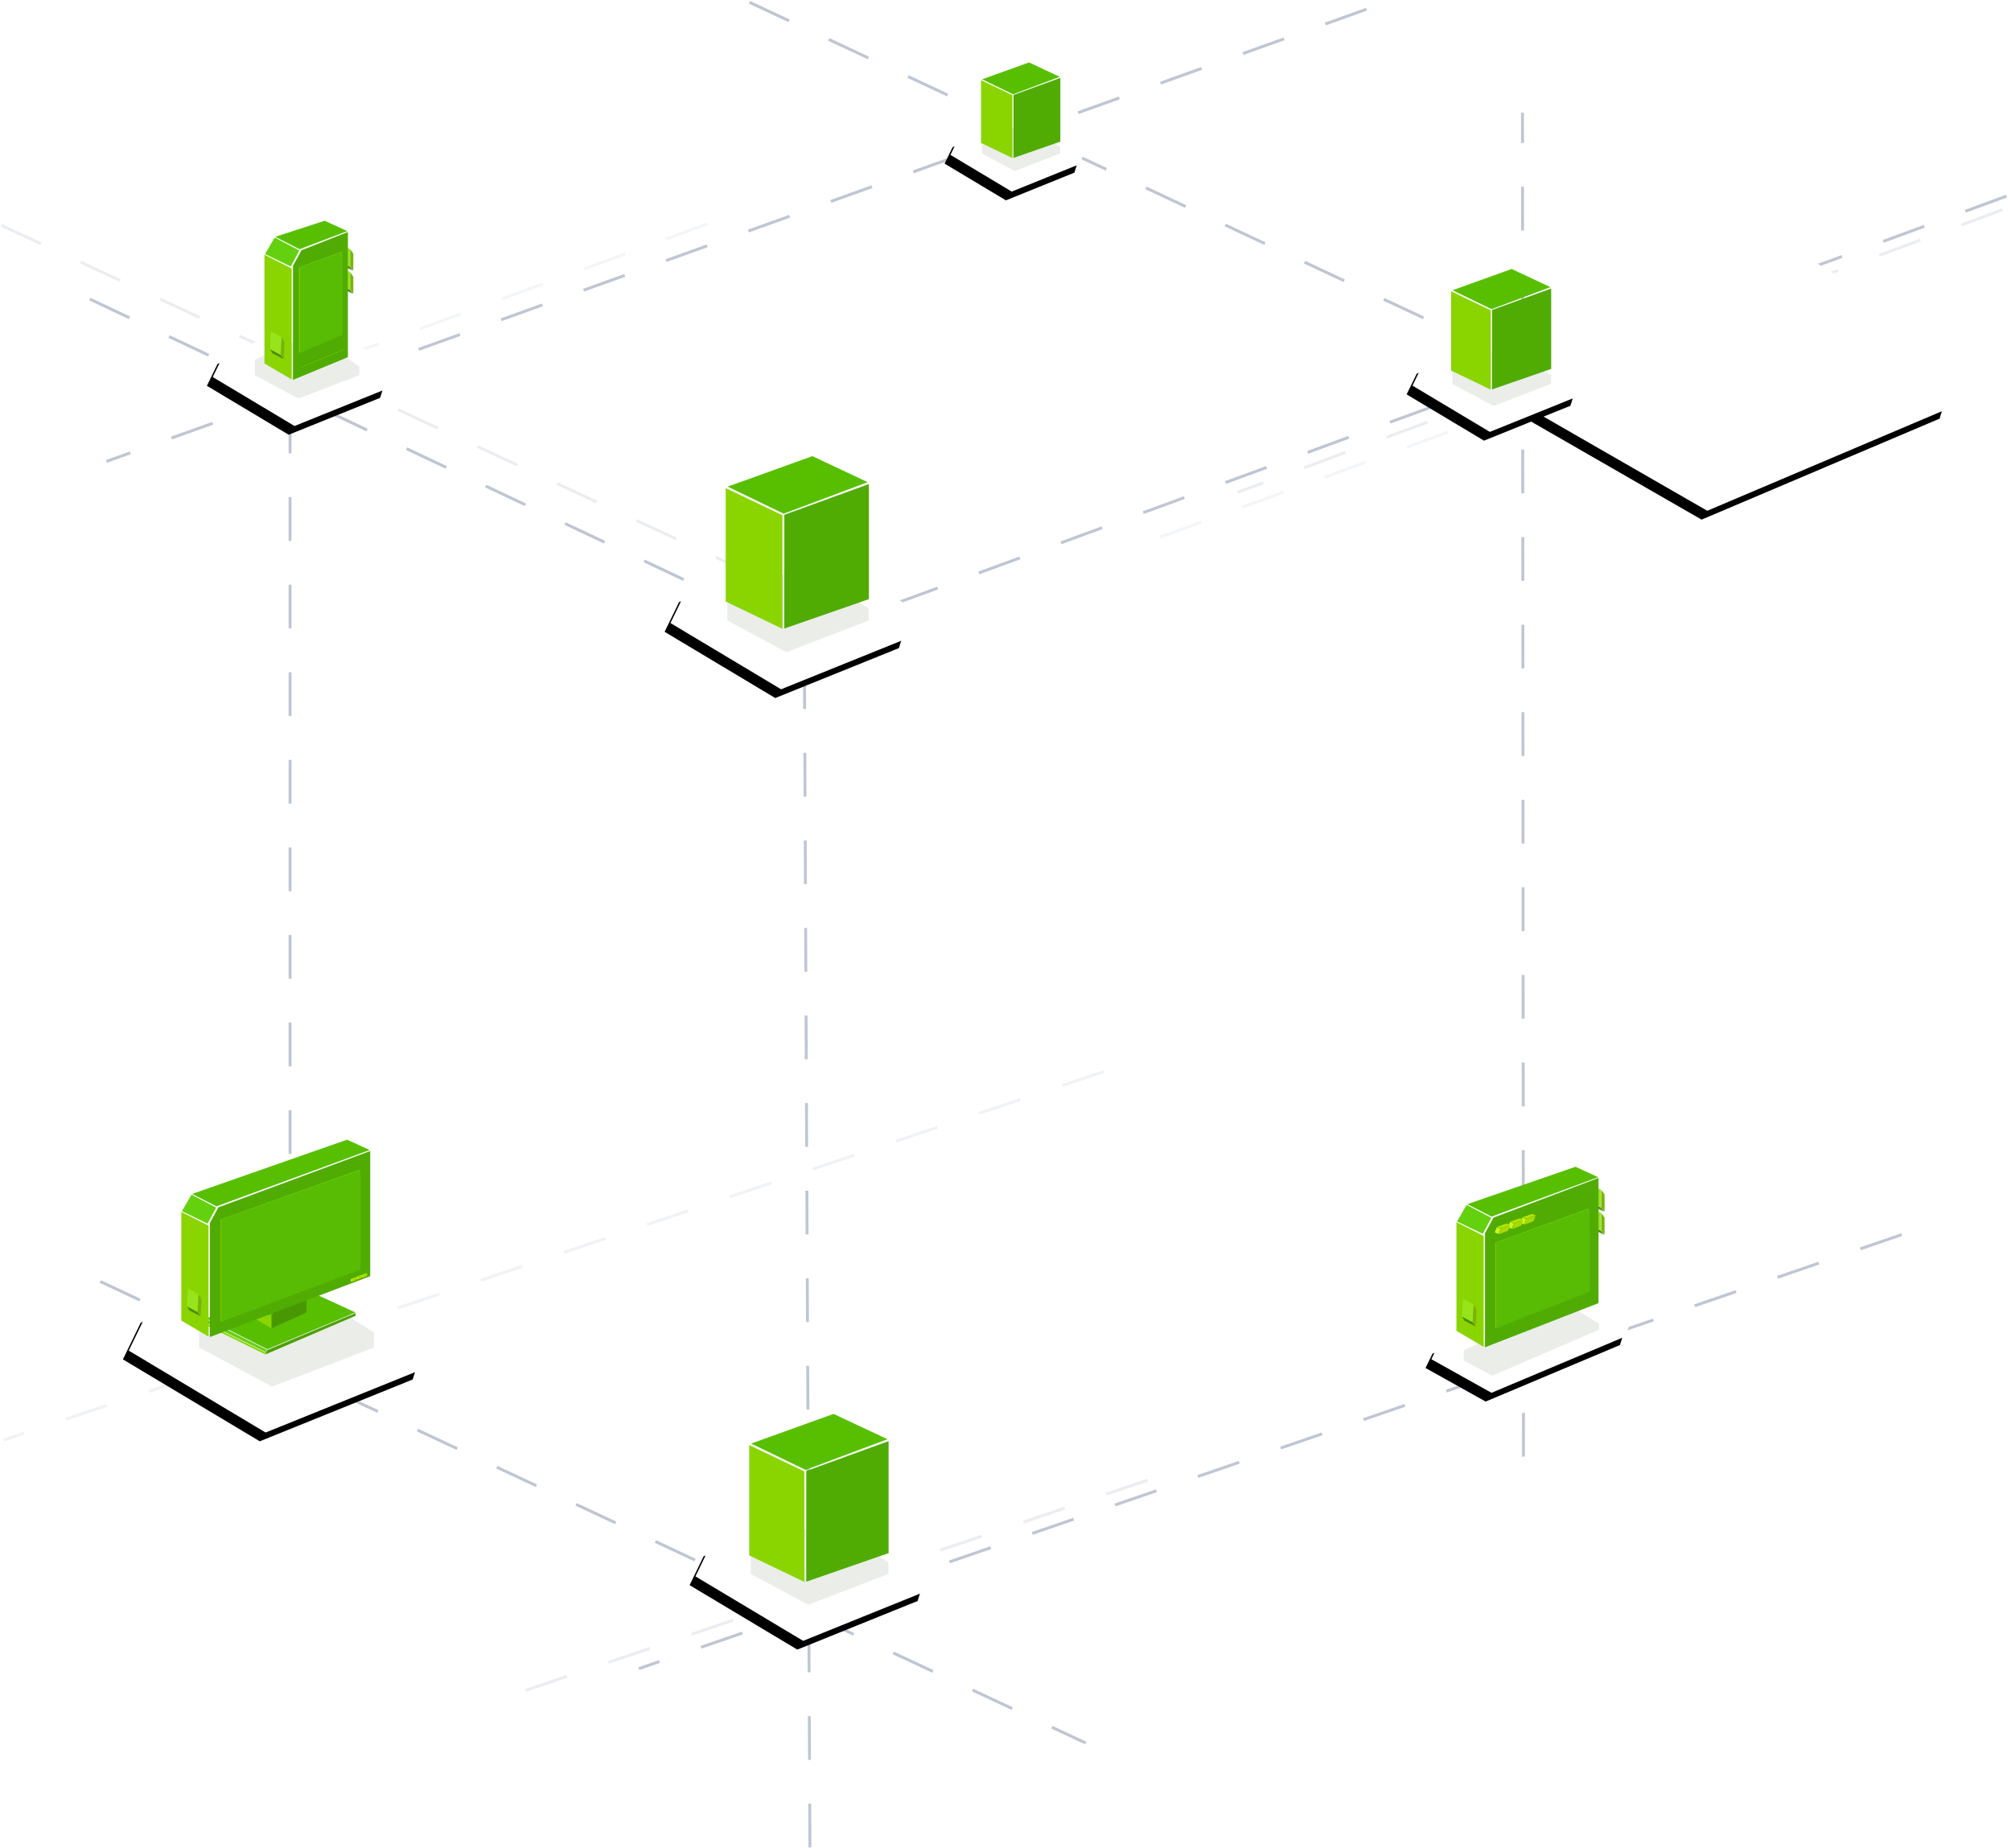 <svg width="689" height="633" xmlns="http://www.w3.org/2000/svg" xmlns:xlink="http://www.w3.org/1999/xlink"><style>@keyframes m1{0%{transform:translate(18.72px,-6px)}to{transform:translate(18.72px,.032px)}}@keyframes m2{0%{transform:translate(10.652px,.018px)}to{transform:translate(10.652px,-3px)}}@keyframes m3{0%{transform:translate(13.439px,.023px)}to{transform:translate(13.439px,-5px)}}@keyframes m4{0%{transform:translate(499.398px,454.263px)}to{transform:translate(499.398px,440.263px)}}@keyframes m5{0%{transform:translate(18.552px,359px)}to{transform:translate(18.552px,369.973px)}}</style><defs><path id="path-1" d="M5.1 45.88L.3 55.77l36.9 22.08L78.41 61.2l3.16-9.97-34.99-22z"/><filter x="-15.4%" y="-15.4%" width="125.8%" height="143.2%" filterUnits="objectBoundingBox" id="filter-2"><feOffset dx="-2" dy="3" in="SourceAlpha" result="shadowOffsetOuter1"/><feGaussianBlur stdDeviation="3" in="shadowOffsetOuter1" result="shadowBlurOuter1"/><feColorMatrix values="0 0 0 0 0.842 0 0 0 0 0.934 0 0 0 0 0.741 0 0 0 0.644 0" in="shadowBlurOuter1"/></filter><filter x="-19.1%" y="-31.3%" width="138.2%" height="162.7%" filterUnits="objectBoundingBox" id="filter-3"><feGaussianBlur stdDeviation="3" in="SourceGraphic"/></filter><path id="path-4" d="M5.23 47.13L.3 57.28l37.9 22.69 42.36-17.1 3.24-10.25-35.94-22.6z"/><filter x="-15%" y="-15%" width="125.2%" height="142%" filterUnits="objectBoundingBox" id="filter-5"><feOffset dx="-2" dy="3" in="SourceAlpha" result="shadowOffsetOuter1"/><feGaussianBlur stdDeviation="3" in="shadowOffsetOuter1" result="shadowBlurOuter1"/><feColorMatrix values="0 0 0 0 0.842 0 0 0 0 0.934 0 0 0 0 0.741 0 0 0 0.644 0" in="shadowBlurOuter1"/></filter><filter x="-18.6%" y="-30.5%" width="137.2%" height="161%" filterUnits="objectBoundingBox" id="filter-6"><feGaussianBlur stdDeviation="3" in="SourceGraphic"/></filter><path id="path-7" d="M2.9 26.1L.17 31.74l21 12.57 23.45-9.48 1.8-5.67-19.9-12.52z"/><filter x="-27%" y="-27.1%" width="145.4%" height="175.9%" filterUnits="objectBoundingBox" id="filter-8"><feOffset dx="-2" dy="3" in="SourceAlpha" result="shadowOffsetOuter1"/><feGaussianBlur stdDeviation="3" in="shadowOffsetOuter1" result="shadowBlurOuter1"/><feColorMatrix values="0 0 0 0 0.842 0 0 0 0 0.934 0 0 0 0 0.741 0 0 0 0.644 0" in="shadowBlurOuter1"/></filter><filter x="-33.6%" y="-55.1%" width="167.1%" height="210.1%" filterUnits="objectBoundingBox" id="filter-9"><feGaussianBlur stdDeviation="3" in="SourceGraphic"/></filter><path id="path-10" d="M3.87 12.94L.22 20.45l28.02 16.77 31.32-12.64 2.4-7.58L35.37.3z"/><filter x="-20.2%" y="-20.3%" width="134%" height="156.9%" filterUnits="objectBoundingBox" id="filter-11"><feOffset dx="-2" dy="3" in="SourceAlpha" result="shadowOffsetOuter1"/><feGaussianBlur stdDeviation="3" in="shadowOffsetOuter1" result="shadowBlurOuter1"/><feColorMatrix values="0 0 0 0 0.842 0 0 0 0 0.934 0 0 0 0 0.741 0 0 0 0.644 0" in="shadowBlurOuter1"/></filter><filter x="-25.2%" y="-41.3%" width="150.3%" height="182.5%" filterUnits="objectBoundingBox" id="filter-12"><feGaussianBlur stdDeviation="3" in="SourceGraphic"/></filter><path id="path-13" d="M6.47 21.59L.37 34.15l46.89 28.06 52.38-21.16 4.02-12.67L59.2.43z"/><filter x="-12.1%" y="-12.1%" width="120.3%" height="134%" filterUnits="objectBoundingBox" id="filter-14"><feOffset dx="-2" dy="3" in="SourceAlpha" result="shadowOffsetOuter1"/><feGaussianBlur stdDeviation="3" in="shadowOffsetOuter1" result="shadowBlurOuter1"/><feColorMatrix values="0 0 0 0 0.842 0 0 0 0 0.934 0 0 0 0 0.741 0 0 0 0.644 0" in="shadowBlurOuter1"/></filter><filter x="-15%" y="-24.7%" width="130.1%" height="149.3%" filterUnits="objectBoundingBox" id="filter-15"><feGaussianBlur stdDeviation="3" in="SourceGraphic"/></filter><path id="path-16" d="M9.73 33.24L.17 52.94l73.51 44 82.15-33.17 6.3-19.87L92.4.07z"/><filter x="-7.7%" y="-7.7%" width="113%" height="121.7%" filterUnits="objectBoundingBox" id="filter-17"><feOffset dx="-2" dy="3" in="SourceAlpha" result="shadowOffsetOuter1"/><feGaussianBlur stdDeviation="3" in="shadowOffsetOuter1" result="shadowBlurOuter1"/><feColorMatrix values="0 0 0 0 0.842 0 0 0 0 0.934 0 0 0 0 0.741 0 0 0 0.644 0" in="shadowBlurOuter1"/></filter><path id="path-18" d="M3.66 32.94L.2 40.04 26.7 55.89l29.6-11.95 2.27-7.17-25.12-15.79z"/><filter x="-21.4%" y="-21.5%" width="136%" height="160.2%" filterUnits="objectBoundingBox" id="filter-19"><feOffset dx="-2" dy="3" in="SourceAlpha" result="shadowOffsetOuter1"/><feGaussianBlur stdDeviation="3" in="shadowOffsetOuter1" result="shadowBlurOuter1"/><feColorMatrix values="0 0 0 0 0.842 0 0 0 0 0.934 0 0 0 0 0.741 0 0 0 0.644 0" in="shadowBlurOuter1"/></filter><filter x="-26.6%" y="-43.6%" width="153.2%" height="187.3%" filterUnits="objectBoundingBox" id="filter-20"><feGaussianBlur stdDeviation="3" in="SourceGraphic"/></filter><path id="path-21" d="M2.53 19.4L.15 24.3l20.6 11.5 46-19.36 1.57-4.95L48.67.04z"/><filter x="-18.3%" y="-21%" width="130.8%" height="158.7%" filterUnits="objectBoundingBox" id="filter-22"><feOffset dx="-2" dy="3" in="SourceAlpha" result="shadowOffsetOuter1"/><feGaussianBlur stdDeviation="3" in="shadowOffsetOuter1" result="shadowBlurOuter1"/><feColorMatrix values="0 0 0 0 0.842 0 0 0 0 0.934 0 0 0 0 0.741 0 0 0 0.644 0" in="shadowBlurOuter1"/></filter><filter x="-19.4%" y="-36.3%" width="138.8%" height="172.6%" filterUnits="objectBoundingBox" id="filter-23"><feGaussianBlur stdDeviation="3" in="SourceGraphic"/></filter></defs><g id="Page-1" fill="none" fill-rule="evenodd"><g id="Artboard" transform="translate(-1 -80)"><g id="Group-34" transform="translate(0 25.37)"><g id="33" transform="translate(30.37 .32)" stroke="#BFC6D3" stroke-dasharray="15"><path d="M17.6 673.56L329.94 470" id="Stroke-101" transform="scale(1 -1) rotate(8 8354.76 0)"/><path d="M237.16 194.7L479.54 36.78" id="Stroke-101" transform="scale(1 -1) rotate(8 2018.35 0)"/><path d="M11.09 294.9l236.86-155.44" id="Stroke-101" transform="scale(1 -1) rotate(8 3235.96 0)"/><path d="M44.82 179.36l50.38 358.5" id="Stroke-101" transform="rotate(-172 70.01 358.6)"/><path d="M459.82 95.44l64.42 455.85" id="Stroke-101" transform="rotate(-172 492.22 323.22)"/><path d="M216.97 276.4L276.34 685" id="Stroke-101" transform="rotate(-172 246.91 480.7)"/><path d="M201.97 655.4l407.79-207.45" id="Stroke-101" transform="rotate(-172 405.85 551.63)"/><path d="M20.85 242.12L426.82 28.64" id="Stroke-101" transform="rotate(-172 223.38 135.18)"/><path d="M259.94 299.65L645.75 93.37" id="Stroke-101" transform="rotate(-172 452.78 196.66)"/></g><g id="11" transform="translate(.15 62)"><g id="Group-2" transform="translate(0 .86)" stroke="#B1BAC9" stroke-dasharray="15"><g id="Group-13" transform="translate(.17 34.5)"><path d="M10.73 172.34l239.76-155.2" id="Stroke-101" opacity=".26" transform="scale(1 -1) rotate(8 1484.48 0)"/><path d="M12.89 476.02l355.62-177.4" id="Stroke-101" opacity=".18" transform="rotate(-172 190.53 387.41)"/><path d="M120.32 89.3l126.1-67.14" id="Stroke-101" opacity=".15" transform="rotate(8 183.36 55.9)"/></g><path d="M186.25 586.14l201.88-101.4" id="Stroke-101" opacity=".26" transform="rotate(-172 287.12 535.2)"/><path d="M434.9 181.63l298.84-160.7" id="Stroke-101" opacity=".26" transform="rotate(-172 584.2 101.46)"/><path d="M395 187.25l126.11-67.15" id="Stroke-101" opacity=".15" transform="rotate(-172 458.05 153.84)"/></g><g id="Group" transform="translate(43.62 12.65)"><g id="Group-3" transform="translate(185.52 .42)"><g id="Group-4" transform="translate(.25 .68)"><g id="Group-21" transform="translate(9.43 463.12)"><g id="Path-14"><use fill="#000" filter="url(#filter-2)" xlink:href="#path-1"/><use fill="#FFF" xlink:href="#path-1"/></g><path id="Path-14" fill="#D3D9CE" opacity=".67" filter="url(#filter-3)" d="M19.28 47.9v7.04l19.64 10.53L66.4 54.94v-4.08L43.95 36.74z"/><g transform="translate(18.72 .03)" style="animation:m1 2s alternate linear infinite"><path id="Path-15" fill="#8AD500" d="M0 10.73l18.91 9.05v37.87L0 48.55z"/><path id="Path-16" fill="#50AC02" d="M19.54 19.64v37.92l28.22-9.79V9.4z"/><path id="Path-17" fill="#58BF00" d="M.65 10.24l18.68 9.02L47.38 8.75 28.89.08z"/></g></g><g id="Group-21" transform="translate(.87 135.03)"><g id="Path-14"><use fill="#000" filter="url(#filter-5)" xlink:href="#path-4"/><use fill="#FFF" xlink:href="#path-4"/></g><path id="Path-14" fill="#D3D9CE" opacity=".67" filter="url(#filter-6)" d="M19.8 49.2v7.23l20.18 10.82L68.2 56.43v-4.2L45.14 37.75z"/><g transform="translate(19.23 .03)" style="animation:m1 1.5s alternate linear infinite"><path id="Path-15" fill="#8AD500" d="M0 11.02l19.43 9.3v38.9L0 49.88z"/><path id="Path-16" fill="#50AC02" d="M20.08 20.17v38.96l28.97-10.06V9.64z"/><path id="Path-17" fill="#58BF00" d="M.67 10.52l19.19 9.27 28.8-10.8L29.69.08z"/></g></g><g id="Group-21" transform="translate(96.93 .2)"><g id="Path-14"><use fill="#000" filter="url(#filter-8)" xlink:href="#path-7"/><use fill="#FFF" xlink:href="#path-7"/></g><path id="Path-14" fill="#D3D9CE" opacity=".67" filter="url(#filter-9)" d="M10.97 27.25v4.01l11.18 6 15.63-6v-2.32L25.01 20.9z"/><g transform="translate(10.65 .02)" style="animation:m2 2s alternate linear infinite"><path id="Path-15" fill="#8AD500" d="M0 6.1l10.76 5.16V32.8L0 27.63z"/><path id="Path-16" fill="#50AC02" d="M11.12 11.18v21.57l16.05-5.57V5.34z"/><path id="Path-17" fill="#58BF00" d="M.37 5.83L11 10.96l15.96-5.98L16.44.05z"/></g></g></g></g><g id="Group-21" transform="translate(29.9 88.69)"><g id="Path-14"><use fill="#000" filter="url(#filter-11)" xlink:href="#path-10"/><use fill="#FFF" xlink:href="#path-10"/></g><path id="Path-14" fill="#D3D9CE" opacity=".67" filter="url(#filter-12)" d="M14.64 14.48v5.34l14.92 8 20.86-8v-3.1L33.38 6.01z"/></g><g id="Group-21" transform="translate(.97 408.5)"><g id="Path-14"><use fill="#000" filter="url(#filter-14)" xlink:href="#path-13"/><use fill="#FFF" xlink:href="#path-13"/></g><path id="Path-14" fill="#D3D9CE" opacity=".67" filter="url(#filter-15)" d="M24.5 24.15v8.95l24.95 13.37L84.37 33.1v-5.2L55.84 9.99z"/></g><g transform="translate(18.55 369.97)" style="animation:m5 3s alternate linear infinite"><g id="dizuo-" transform="translate(7.8 49.05)"><path id="Path-26" fill="#8AD500" d="M.8 14.02l20.98 10.24v.67L.8 14.61z"/><path id="Path-27" fill="#64D10E" d="M.63 13.68L21.8 24.05l.56-.66L1.58 12.88z"/><path id="Path-28" fill="#58BF00" d="M1.67 12.63l20.81 10.53 30.17-12.6L31.48.81z"/><path id="Path-39" fill="#4CA005" d="M22.5 23.44l-.57.73v.71l30.81-13.2v-.93z"/></g><g id="zhizhu" transform="translate(24.94 51.6)"><path id="Path-26" fill="#8AD500" d="M.4 6.12l6.22 2.96v4.33L.4 9.66z"/><path id="Path-27" fill="#64D10E" d="M.7 5.99l5.87 2.73 1.26-1.71-5.55-2.9z"/><path id="Path-28" fill="#58BF00" d="M2.45 3.95l5.5 2.72 10.7-4.26-5-2.01z"/><path id="Path-31" fill="#489804" d="M8.15 7.05L6.9 8.84v4.58l11.87-5.43V2.74z"/></g><g id="pingmu" transform="translate(.2 .28)"><g id="Group-10"><g id="Group-9"><path id="Path-26" fill="#8AD500" d="M.6 24.88l9.33 4.7V67.6L.6 62.1z"/><path id="Path-27" fill="#64D10E" d="M.81 24.64l8.8 4.25 2.95-5.5-8.47-4.42z"/><path id="Path-28" fill="#58BF00" d="M4.33 18.72l8.3 4.26L65.15 3.69 57.4.14z"/><path id="Path-29" fill="#50AC02" d="M13.31 23.32l-2.93 5.35v39.07L65.33 46.9V4.02z"/></g><g id="Group-5" transform="rotate(3 -969.1 75.27)"><path id="Path-30" fill="#98E41C" d="M.28.25L3.94 2.1V8.1L.28 6.37z"/><path id="Path-32" fill="#79B40C" d="M4.01 2.12l1.1 1.56V9.5L4 8.14z"/><path id="Path-33" fill="#478E0A" d="M.27 6.45L3.9 8.16l1.14 1.38-3.91-1.8z"/></g><g id="Group-7" transform="translate(58.24 45.79)"><g id="Group-6" transform="translate(3.82 .07)"><path id="Path-28" fill="#AAD905" d="M1 .74l-.29.8 1.3-.49.32-.81z"/><path id="Path-34" fill="#C9FA1D" d="M.96.76L.42.55l-.3.74.56.22z"/><path id="Path-35" fill="#B4E700" d="M.44.5l.54.2L2.33.2 1.82.03z"/></g><g id="Group-6" transform="translate(2.07 .7)"><path id="Path-28" fill="#AAD905" d="M1 .74l-.29.8 1.3-.49.32-.81z"/><path id="Path-34" fill="#C9FA1D" d="M.96.76L.42.55l-.3.74.56.22z"/><path id="Path-35" fill="#B4E700" d="M.44.5l.54.2L2.33.2 1.82.03z"/></g><g id="Group-6" transform="translate(.19 1.44)"><path id="Path-28" fill="#AAD905" d="M1 .74l-.29.8 1.3-.49.32-.81z"/><path id="Path-34" fill="#C9FA1D" d="M.96.76L.42.55l-.3.74.56.22z"/><path id="Path-35" fill="#B4E700" d="M.44.5l.54.2L2.33.2 1.82.03z"/></g></g><g id="Group-8" transform="translate(13.46 9.82)"><path id="Path-36" fill="#58BC04" d="M1 17.83L48.54 1v33.82L1 52.67z"/><path id="Path-37" fill="#8AD500" d="M.89 17.83l-.27-.19v34.8l.27.2z"/><path id="Path-38" fill="#62CB08" d="M.67 17.6l.28.19L48.55.89l-.4-.28z"/></g></g></g></g><g id="Group-11" transform="translate(47.23 54.91)"><g id="Group-5" transform="translate(25.94 8.25)"><path id="Path-30" fill="#98E41C" d="M.28.25L3.94 2.1V8.1L.28 6.37z"/><path id="Path-32" fill="#79B40C" d="M4.01 2.12l1.1 1.56V9.5L4 8.14z"/><path id="Path-33" fill="#478E0A" d="M.27 6.45L3.9 8.16l1.14 1.38-3.91-1.8z"/></g><g id="Group-5" transform="translate(25.94 16.16)"><path id="Path-30" fill="#98E41C" d="M.28.25L3.94 2.1V8.1L.28 6.37z"/><path id="Path-32" fill="#79B40C" d="M4.01 2.12l1.1 1.56V9.5L4 8.14z"/><path id="Path-33" fill="#478E0A" d="M.27 6.45L3.9 8.16l1.14 1.38-3.91-1.8z"/></g><g id="Group-10"><g id="Group-9"><path id="Path-26" fill="#8AD500" d="M.6 12.34l9.33 4.7v38.02L.6 49.57z"/><path id="Path-27" fill="#64D10E" d="M.81 12.1l8.8 4.26 2.95-5.5L4.1 6.44z"/><path id="Path-28" fill="#58BF00" d="M4.33 6.19l8.3 4.26L29 4.24 21.22.69z"/><path id="Path-29" fill="#50AC02" d="M13.31 10.78l-2.93 5.36V55.2l18.82-7.78V4.54z"/></g><g id="Group-5" transform="rotate(3 -729.77 69)"><path id="Path-30" fill="#98E41C" d="M.28.25L3.94 2.1V8.1L.28 6.37z"/><path id="Path-32" fill="#79B40C" d="M4.01 2.12l1.1 1.56V9.5L4 8.14z"/><path id="Path-33" fill="#478E0A" d="M.27 6.45L3.9 8.16l1.14 1.38-3.91-1.8z"/></g><g id="Group-8" transform="translate(11.83 10.71)"><path id="Path-36" fill="#58BC04" d="M1 6.15L15.56.97v28.07L1.01 35.25z"/><path id="Path-37" fill="#8AD500" d="M.89 6.13l-.27-.19v29.1l.27.2zM15.47 34.2l-.27-.2v.18l.27.21z"/><path id="Path-38" fill="#62CB08" d="M.67 5.9l.28.19L15.58.84 15.2.56z"/><path id="Path-38" fill="#62CB08" transform="rotate(-2 8.23 37.25)" d="M.96 39.78l-.01.24 14.57-5.36-.23-.19z"/></g><path id="Path-2" fill="#479901" d="M12.9 50.68v-.15L27 44.74v.15z"/></g></g></g></g><g id="44" transform="rotate(-1 7930.46 -29186.26)"><g id="Path-14"><use fill="#000" filter="url(#filter-17)" xlink:href="#path-16"/><use fill="#FFF" xlink:href="#path-16"/></g></g><g id="22" transform="translate(483.96 146)"><g id="Group-21" transform="translate(.78 .69)"><g id="Path-14"><use fill="#000" filter="url(#filter-19)" xlink:href="#path-18"/><use fill="#FFF" xlink:href="#path-18"/></g><path id="Path-14" fill="#D3D9CE" opacity=".67" filter="url(#filter-20)" d="M13.84 34.39v5.05L27.94 47l19.73-7.56v-2.93L31.55 26.38z"/><g transform="translate(13.44 .02)" style="animation:m3 1.5s alternate linear infinite"><path id="Path-15" fill="#8AD500" d="M0 7.7l13.58 6.5V41.4L0 34.86z"/><path id="Path-16" fill="#50AC02" d="M14.03 14.1v27.22l20.25-7.02V6.74z"/><path id="Path-17" fill="#58BF00" d="M.47 7.35l13.4 6.48 20.14-7.55L20.74.06z"/></g></g><g id="Group-21" transform="translate(7.3 349.95)"><g id="Path-14"><use fill="#000" filter="url(#filter-22)" xlink:href="#path-21"/><use fill="#FFF" xlink:href="#path-21"/></g><path id="Path-14" fill="#D3D9CE" opacity=".67" filter="url(#filter-23)" d="M11.23 21.24v3.49l9.74 5.22L57.6 14.18v-2.03l-11.13-7z"/></g></g><g transform="translate(499.4 454.26)" style="animation:m4 1.8s alternate linear infinite"><g id="Group-5" transform="translate(46.24 5.9)"><path id="Path-30" fill="#98E41C" d="M.28.25L3.94 2.1V8.1L.28 6.37z"/><path id="Path-32" fill="#79B40C" d="M4.01 2.12l1.1 1.56V9.5L4 8.14z"/><path id="Path-33" fill="#478E0A" d="M.27 6.45L3.9 8.16l1.14 1.38-3.91-1.8z"/></g><g id="Group-5" transform="translate(46.24 13.8)"><path id="Path-30" fill="#98E41C" d="M.28.25L3.94 2.1V8.1L.28 6.37z"/><path id="Path-32" fill="#79B40C" d="M4.01 2.12l1.1 1.56V9.5L4 8.14z"/><path id="Path-33" fill="#478E0A" d="M.27 6.45L3.9 8.16l1.14 1.38-3.91-1.8z"/></g><g id="Group-10"><g id="Group-9"><path id="Path-26" fill="#8AD500" d="M.6 19.03l9.33 4.7v38.02L.6 56.25z"/><path id="Path-27" fill="#64D10E" d="M.81 18.8l8.8 4.24 2.95-5.5-8.47-4.42z"/><path id="Path-28" fill="#58BF00" d="M4.33 12.87l8.3 4.26 36.53-13.5L41.4.06z"/><path id="Path-29" fill="#50AC02" d="M13.31 17.47l-2.93 5.35V61.9l38.9-15.13V3.88z"/></g><g id="Group-5" transform="rotate(3 -857.41 72.34)"><path id="Path-30" fill="#98E41C" d="M.28.25L3.94 2.1V8.1L.28 6.37z"/><path id="Path-32" fill="#79B40C" d="M4.01 2.12l1.1 1.56V9.5L4 8.14z"/><path id="Path-33" fill="#478E0A" d="M.27 6.45L3.9 8.16l1.14 1.38-3.91-1.8z"/></g><g id="Group-7" transform="translate(12.97 16)"><g id="Group-6" transform="translate(9.17 .18)"><path id="Path-28" fill="#AAD905" d="M2.41 1.77l-.7 1.94 3.13-1.18.75-1.96z"/><path id="Path-34" fill="#C9FA1D" d="M2.3 1.82L1 1.3l-.7 1.8 1.32.52z"/><path id="Path-35" fill="#B4E700" d="M1.05 1.2l1.3.48L5.6.5 4.36.05z"/></g><g id="Group-6" transform="translate(4.97 1.68)"><path id="Path-28" fill="#AAD905" d="M2.41 1.77l-.7 1.94 3.13-1.18.75-1.96z"/><path id="Path-34" fill="#C9FA1D" d="M2.3 1.82L1 1.3l-.7 1.8 1.32.52z"/><path id="Path-35" fill="#B4E700" d="M1.05 1.2l1.3.48L5.6.5 4.36.05z"/></g><g id="Group-6" transform="translate(.45 3.46)"><path id="Path-28" fill="#AAD905" d="M2.41 1.77l-.7 1.94 3.13-1.18.75-1.96z"/><path id="Path-34" fill="#C9FA1D" d="M2.3 1.82L1 1.3l-.7 1.8 1.32.52z"/><path id="Path-35" fill="#B4E700" d="M1.05 1.2l1.3.48L5.6.5 4.36.05z"/></g></g><g id="Group-8" transform="translate(13.37 14.2)"><path id="Path-36" fill="#58BC04" d="M1 12L32.88.55v28.08L1 41.1z"/><path id="Path-37" fill="#8AD500" d="M.89 11.98l-.27-.19v29.1l.27.2z"/><path id="Path-38" fill="#62CB08" d="M.67 11.76l.28.18L32.8.48 32.41.2z"/></g></g></g></g></g></g></svg>